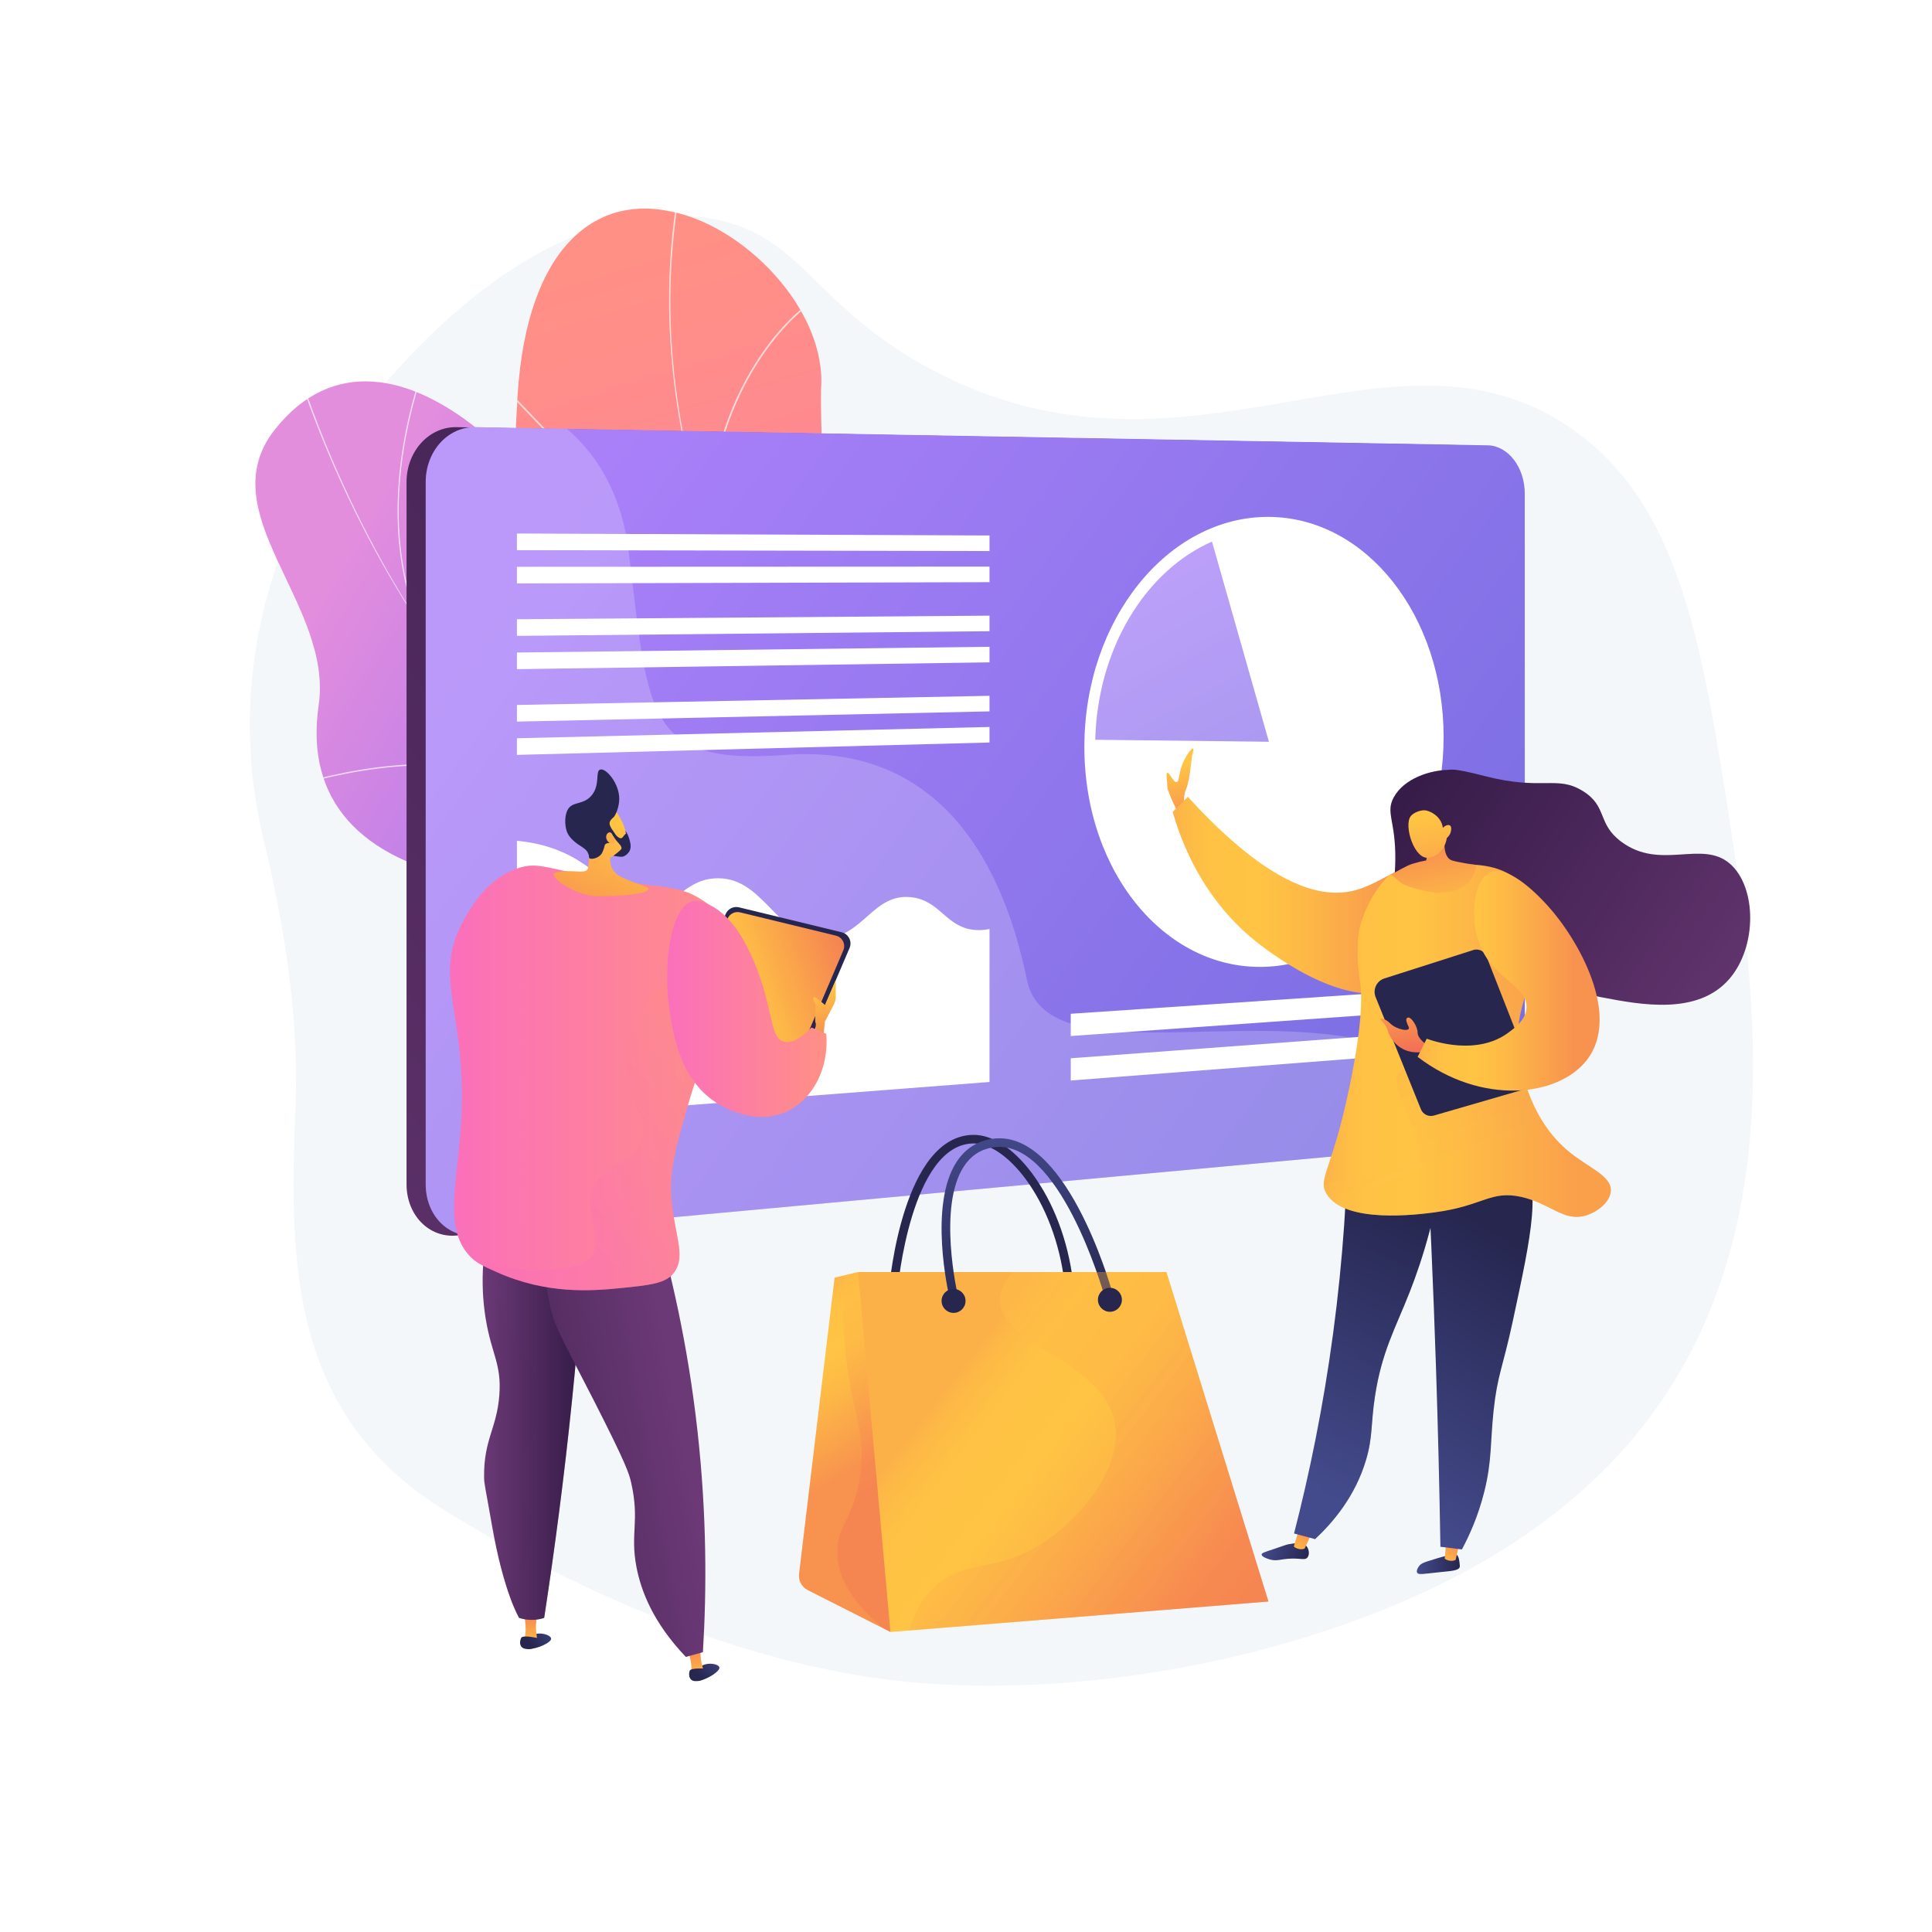 <?xml version="1.0" encoding="utf-8"?>
<!-- Generator: Adobe Illustrator 27.5.0, SVG Export Plug-In . SVG Version: 6.00 Build 0)  -->
<svg version="1.1" xmlns="http://www.w3.org/2000/svg" xmlns:xlink="http://www.w3.org/1999/xlink" x="0px" y="0px"
	 viewBox="0 0 3710 3710" style="enable-background:new 0 0 3710 3710;" xml:space="preserve">
<g id="Background">
	<g>
		<g>
			<rect style="fill:#FFFFFF;" width="3710" height="3710"/>
		</g>
	</g>
</g>
<g id="Illustration">
	<g>
		<path style="fill:#F4F7FA;" d="M3323.942,1592.639c-56.906-372.476-102.59-629.891-308.081-770.946
			c-346.613-237.925-733.711,148.318-1224.703-110.856c-241.746-127.607-250.807-275.557-455.545-295.196
			c-362.226-34.744-658.867,397.538-684.575,434.61c-156.2,225.245-208.376,499.899-145.054,761.747
			c41.126,170.074,68.919,346.093,61.29,520.855c-13.274,304.154-5.636,588.059,289.539,769.448
			c263.555,161.961,595.247,304.804,911.684,329.822c215.048,17.004,456.212-10.512,663.477-66.498
			C3488.251,2880.292,3402.184,2104.774,3323.942,1592.639z"/>
		<g>
			<defs>
				<rect id="SVGID_1_" x="452.733" y="359.226" width="1604.148" height="1713.924"/>
			</defs>
			<clipPath id="SVGID_00000014619401686780507920000001499143371892549311_">
				<use xlink:href="#SVGID_1_"  style="overflow:visible;"/>
			</clipPath>
			<g style="clip-path:url(#SVGID_00000014619401686780507920000001499143371892549311_);">
				<g>
					
						<linearGradient id="SVGID_00000045597302641159207220000002937337513660930713_" gradientUnits="userSpaceOnUse" x1="1288" y1="1209.53" x2="419.481" y2="1720.423" gradientTransform="matrix(-1 0 0 1 1856.257 0)">
						<stop  offset="0.004" style="stop-color:#E38DDD"/>
						<stop  offset="1" style="stop-color:#9571F6"/>
					</linearGradient>
					<path style="fill:url(#SVGID_00000045597302641159207220000002937337513660930713_);" d="M1910.558,2187.532
						c18.228-8.709,50.204-43.726,54.776-56.291c30.426-83.617,97.562-236.471,63.017-323.963
						c-5.9-14.942-78.639-6.732-92.773-17.585c-47.647-6.022-64.549-5.156-107.034-33.133
						c-125.426-82.596,8.093-358.838-251.602-355.274c-190.223,2.611-316.403,109.861-385.756-164.005
						c-69.353-273.866-441.883-692.108-663.315-412.495c-127.081,160.472,112.405,334.102,84.049,529.474
						c-26.945,185.654,83.852,294.839,284.853,334.961c201.001,40.122,134.599,143.493,135.116,311.346
						c0.621,201.627,291.49,141.9,423.424,102.87C1561.554,2072.007,1853.292,2063.655,1910.558,2187.532z"/>
					<g>
						<defs>
							<path id="SVGID_00000036252545254870141610000007499304471736240022_" d="M2063.894,1770.072
								c0.442,138.865,6.613,280.152,7.813,419.992c-73.042,30.717-159.71,65.071-206.602-21.737
								c-65.194-120.69-304.108-97.021-410.096-65.052c-131.18,39.567-422.675,98.741-423.146-102.738
								c-0.392-167.729,65.874-271.234-135.107-311.324c-200.981-40.09-311.748-149.301-284.84-334.964
								c28.317-195.381-211.088-368.912-84.047-529.468c221.362-279.759,594.126,138.888,663.24,412.407
								c69.115,273.519,196.348,167.692,385.628,163.84c258.409-5.259,129.631,277.17,250.322,353.325
								C1921.673,1814.053,1970.136,1781.567,2063.894,1770.072z"/>
						</defs>
						<clipPath id="SVGID_00000180357035523049289860000015551464473722370476_">
							<use xlink:href="#SVGID_00000036252545254870141610000007499304471736240022_"  style="overflow:visible;"/>
						</clipPath>
						<g style="opacity:0.7;clip-path:url(#SVGID_00000180357035523049289860000015551464473722370476_);">
							<g>
								<path style="fill:#FCFDFE;" d="M1997.103,1976.864l0.347-2.53c-655.882-89.923-1187.332-559.219-1421.629-1255.366
									l-2.422,0.813c110.942,329.634,295.944,619.181,535.004,837.344c123.142,112.377,259.615,204.894,405.628,274.982
									C1665.982,1905.047,1828.511,1953.749,1997.103,1976.864z"/>
							</g>
							<g>
								<path style="fill:#FCFDFE;" d="M1022.017,2083.698c145.901-107.33,418.916-198.58,608.595-203.409l-0.065-2.554
									c-88.425,2.253-204.004,24.936-317.106,62.233c-117.295,38.681-221.329,88.995-292.939,141.676L1022.017,2083.698z"/>
							</g>
							<g>
								<path style="fill:#FCFDFE;" d="M1868.852,1957.815l1.035-2.335c-90.336-40.023-156.951-124.136-198-250.001
									c-30.066-92.193-45.97-204.243-47.27-333.036l-2.554,0.025c1.303,129.056,17.249,241.362,47.396,333.802
									C1710.741,1832.854,1777.827,1917.485,1868.852,1957.815z"/>
							</g>
							<g>
								<path style="fill:#FCFDFE;" d="M1075.466,1524.691l1.152-2.28c-165.717-83.853-359.266-57.298-492.451-20.256l0.683,2.46
									C717.601,1467.697,910.478,1441.204,1075.466,1524.691z"/>
							</g>
							<g>
								<path style="fill:#FCFDFE;" d="M803.41,1197.949l2.362-0.968c-79.695-194.115-22.829-406.841,18.162-516.369l-2.392-0.893
									c-32.204,86.049-51.856,175.502-56.834,258.695C758.981,1034.131,772.002,1121.452,803.41,1197.949z"/>
							</g>
						</g>
					</g>
				</g>
			</g>
			<g style="clip-path:url(#SVGID_00000014619401686780507920000001499143371892549311_);">
				<g>
					<defs>
						<path id="SVGID_00000014615751400714864790000012135510345209984903_" d="M1932.002,2751.052
							c106.631-27.9,212.879-58.28,318.654-91.12c1.934,1.396,11.464-238.128-114.083-349.338
							c-247.716-214.944-122.358-446.22-93.884-578.206c48.244-187.01-10.709-401.33-203.903-338.649
							c-188.726,56.447-261.698-336.859-262.163-646.006c11.967-151.81-148.222-316.727-292.762-342.506
							c-147.951-29.906-280.25,79.324-291.255,380.504c-28.301,350.437,244.95,529.73,356.662,691.533
							c109.876,158.815-87.297,318.878,100.054,449.662c158.37,117.103,350.025,192.698,302.202,367.022
							C1701.68,2466.583,1732.873,2599.783,1932.002,2751.052z"/>
					</defs>
					<clipPath id="SVGID_00000134223029467113898940000004088152090492471226_">
						<use xlink:href="#SVGID_00000014615751400714864790000012135510345209984903_"  style="overflow:visible;"/>
					</clipPath>
					
						<linearGradient id="SVGID_00000057865247014199472480000015004673475321627287_" gradientUnits="userSpaceOnUse" x1="1999.342" y1="430.579" x2="1216.354" y2="2655.915" gradientTransform="matrix(0.808 -0.59 0.59 0.808 -579.762 1284.744)">
						<stop  offset="0" style="stop-color:#FF9085"/>
						<stop  offset="1" style="stop-color:#FB6FBB"/>
					</linearGradient>
					
						<path style="clip-path:url(#SVGID_00000134223029467113898940000004088152090492471226_);fill:url(#SVGID_00000057865247014199472480000015004673475321627287_);" d="
						M1932.002,2751.052c106.631-27.9,212.879-58.28,318.654-91.12c1.934,1.396,11.464-238.128-114.083-349.338
						c-247.716-214.944-122.358-446.22-93.884-578.206c47.575-186.801-9.29-377.123-192.166-359.85
						c-203.268,15.194-276.959-315.893-273.901-624.805c11.967-151.81-148.222-316.727-292.762-342.506
						c-147.951-29.906-280.25,79.324-291.255,380.504c-28.301,350.437,244.95,529.73,356.662,691.533
						c109.876,158.815-87.297,318.878,100.054,449.662c158.37,117.103,350.025,192.698,302.202,367.022
						C1701.68,2466.583,1732.873,2599.783,1932.002,2751.052z"/>
					<g style="opacity:0.7;clip-path:url(#SVGID_00000134223029467113898940000004088152090492471226_);">
						<g>
							<path style="fill:#FCFDFE;" d="M2079.173,2748.917l3.032-0.358c-0.197-2.095-158.373-486.029-390.237-948.777
								c-33.295-75.416-68.783-151.236-103.103-224.56c-191.277-408.664-371.948-794.665-274.071-1257.121l-2.99-0.633
								c-44.043,208.101-34.266,421.632,29.893,652.799c57.334,206.582,152.432,409.762,244.401,606.249
								c34.312,73.31,69.795,149.114,103.106,224.566C1922.965,2267.624,2078.666,2746.211,2079.173,2748.917z"/>
						</g>
						<g>
							<path style="fill:#FCFDFE;" d="M1416.845,1194.455l2.032-2.28c-135.67-120.943-302.532-295.665-392.176-389.531
								c-67.367-70.541-72.139-75.07-74.345-74.506l0.398,1.474l-0.37,1.447c3.166,1.507,32.083,31.785,72.107,73.695
								C1114.165,898.653,1281.083,1073.432,1416.845,1194.455z"/>
						</g>
						<g>
							<path style="fill:#FCFDFE;" d="M1358.861,1014.824c8.051-157.239,60.565-265.766,103.202-329.115
								c47.108-69.997,93.683-103.03,98.255-103.812c-0.001-0.003-0.274,0.042-0.622-0.134l1.411-2.709
								c-0.794-0.418-1.762-0.331-4.595,1.289c-12.7,7.269-59.12,43.969-104.301,114.828
								c-56.937,89.295-90.272,199.773-96.402,319.498L1358.861,1014.824z"/>
						</g>
						<g>
							<path style="fill:#FCFDFE;" d="M1829.966,2103.638l2.975-0.692c-70.411-302.91,106.341-612.134,185.602-731.02
								c3.921-5.881,5.529-8.304,5.938-9.235l-2.796-1.229c-0.319,0.722-2.569,4.097-5.684,8.77
								c-56.999,85.496-103.172,173.848-137.233,262.6C1813.372,1803.217,1796.953,1961.62,1829.966,2103.638z"/>
						</g>
						<g>
							<path style="fill:#FCFDFE;" d="M1764.364,1958.042l2.405-1.886c-152.939-195.374-427.984-179.655-430.21-178.778
								l-0.977,1.549l1.21,1.379l0.319-1.468l0.322,1.456c0.527-0.086,69.047-4.819,158.794,16.203
								C1575.373,1815.036,1686.138,1858.109,1764.364,1958.042z"/>
						</g>
						<g>
							<path style="fill:#FCFDFE;" d="M2052.164,2670.094l3.023-0.448c-9.185-62.182,1.375-171.052,103.838-336.578
								c5.404-8.728,5.399-8.746,5.162-9.659l-2.957,0.764l1.479-0.382l-1.469-0.352c-0.233,0.624-2.254,3.888-4.813,8.021
								C2053.479,2497.77,2042.905,2607.406,2052.164,2670.094z"/>
						</g>
						<g>
							<path style="fill:#FCFDFE;" d="M2011.642,2555.56l2.823-1.17c-44.085-106.643-207.192-170.413-300.496-198.937
								c-2.92-0.892-5.028-1.537-5.693-1.79l-1.092,2.853c0.764,0.292,2.695,0.883,5.892,1.859
								C1805.864,2386.74,1968.036,2450.075,2011.642,2555.56z"/>
						</g>
					</g>
				</g>
			</g>
		</g>
		<g>
			<g>
				
					<linearGradient id="SVGID_00000108292320845107972990000004213783103899540147_" gradientUnits="userSpaceOnUse" x1="3206.882" y1="946.22" x2="5811.234" y2="2858.594" gradientTransform="matrix(-1 0 0 1 5811.002 0)">
					<stop  offset="0" style="stop-color:#311944"/>
					<stop  offset="1" style="stop-color:#6B3976"/>
				</linearGradient>
				<path style="fill:url(#SVGID_00000108292320845107972990000004213783103899540147_);" d="M876.676,820.258l1943.595,34.874
					c39.008,0.7,70.447,42.141,70.447,92.566v1147.789c0,50.425-31.439,94.202-70.447,97.8L876.676,2372.561
					c-52.858,4.875-96.001-39.166-96.001-98.402V925.793C780.675,866.556,823.818,819.31,876.676,820.258z"/>
				<g>
					<g>
						
							<linearGradient id="SVGID_00000044145962444634958930000001064931824823403401_" gradientUnits="userSpaceOnUse" x1="2046.708" y1="1424.663" x2="2736.563" y2="1424.663">
							<stop  offset="0" style="stop-color:#311944"/>
							<stop  offset="1" style="stop-color:#6B3976"/>
						</linearGradient>
						<path style="fill:url(#SVGID_00000044145962444634958930000001064931824823403401_);" d="M2046.708,1434.303
							c0,245.204,161.106,433.94,354.389,421.892c187.514-11.688,335.466-209.073,335.466-441.183s-147.952-421.221-335.466-422.422
							C2207.814,991.353,2046.708,1189.099,2046.708,1434.303z"/>
						
							<linearGradient id="SVGID_00000054230620499808012240000004468600268486295453_" gradientUnits="userSpaceOnUse" x1="2067.341" y1="1424.633" x2="2718.016" y2="1424.633">
							<stop  offset="0" style="stop-color:#311944"/>
							<stop  offset="1" style="stop-color:#6B3976"/>
						</linearGradient>
						<path style="opacity:0.35;fill:url(#SVGID_00000054230620499808012240000004468600268486295453_);" d="M2067.614,1420.554
							c4.477-176.359,97.566-325.228,224.171-380.491c34.403-15.016,71.188-23.151,109.312-22.981
							c177.029,0.789,316.919,179.172,316.919,398.45c0,219.277-139.89,405.485-316.919,416.174
							c-182.162,11-333.757-167.051-333.757-397.979C2067.341,1429.313,2067.502,1424.94,2067.614,1420.554z"/>
						
							<linearGradient id="SVGID_00000007403152067522684940000017867239417581892486_" gradientUnits="userSpaceOnUse" x1="2067.341" y1="1424.633" x2="2718.016" y2="1424.633">
							<stop  offset="0" style="stop-color:#311944"/>
							<stop  offset="1" style="stop-color:#6B3976"/>
						</linearGradient>
						<path style="opacity:0.7;fill:url(#SVGID_00000007403152067522684940000017867239417581892486_);" d="M2067.614,1420.554
							c4.477-176.359,97.566-325.228,224.171-380.491c34.403-15.016,71.188-23.151,109.312-22.981
							c177.029,0.789,316.919,179.172,316.919,398.45c0,219.277-139.89,405.485-316.919,416.174
							c-182.162,11-333.757-167.051-333.757-397.979C2067.341,1429.313,2067.502,1424.94,2067.614,1420.554z"/>
						<g style="opacity:0.74;">
							
								<linearGradient id="SVGID_00000036233205271070029420000016475068703229165239_" gradientUnits="userSpaceOnUse" x1="3736.503" y1="1037.44" x2="3098.823" y2="2206.518" gradientTransform="matrix(-1 0 0 1 5811.002 0)">
								<stop  offset="0" style="stop-color:#311944"/>
								<stop  offset="1" style="stop-color:#6B3976"/>
							</linearGradient>
							<path style="fill:url(#SVGID_00000036233205271070029420000016475068703229165239_);" d="M2067.614,1420.554
								c4.477-176.359,97.566-325.228,224.171-380.491l109.312,384.331L2067.614,1420.554z"/>
						</g>
					</g>
					<g>
						<g>
							
								<linearGradient id="SVGID_00000065777743403374223470000013867306713304717710_" gradientUnits="userSpaceOnUse" x1="2020.549" y1="1943.162" x2="2759.91" y2="1943.162">
								<stop  offset="0" style="stop-color:#311944"/>
								<stop  offset="1" style="stop-color:#6B3976"/>
							</linearGradient>
							<polygon style="fill:url(#SVGID_00000065777743403374223470000013867306713304717710_);" points="2020.549,1989.469 
								2759.91,1937.126 2759.91,1896.854 2020.549,1946.757 							"/>
							
								<linearGradient id="SVGID_00000065783228390797593050000007699150841998405047_" gradientUnits="userSpaceOnUse" x1="2020.549" y1="2026.146" x2="2759.91" y2="2026.146">
								<stop  offset="0" style="stop-color:#311944"/>
								<stop  offset="1" style="stop-color:#6B3976"/>
							</linearGradient>
							<polygon style="fill:url(#SVGID_00000065783228390797593050000007699150841998405047_);" points="2020.549,2074.893 
								2759.91,2017.671 2759.91,1977.399 2020.549,2032.181 							"/>
						</g>
					</g>
				</g>
				
					<linearGradient id="SVGID_00000173144233682256327980000012533095091796964225_" gradientUnits="userSpaceOnUse" x1="957.039" y1="1881.13" x2="1864.539" y2="1881.13">
					<stop  offset="0" style="stop-color:#311944"/>
					<stop  offset="1" style="stop-color:#6B3976"/>
				</linearGradient>
				<path style="fill:url(#SVGID_00000173144233682256327980000012533095091796964225_);" d="M1210.874,1734.843
					c58.208,2.368,66.837-43.045,123.936-47.933c96.432-8.253,119.971,118.142,212.281,115.098
					c75.003-2.474,93.825-87.726,167.689-79.031c54.709,6.442,65.457,56.004,118.602,62.514c10.591,1.297,21.007,0.623,31.158-1.53
					v293.768l-907.5,69.941V1614.59c49.821,4.463,86.105,19.257,112.047,34.297
					C1131.34,1684.975,1151.952,1732.445,1210.874,1734.843z"/>
				<g>
					
						<linearGradient id="SVGID_00000101062612963765548210000011666866695163420051_" gradientUnits="userSpaceOnUse" x1="957.039" y1="1041.335" x2="1864.539" y2="1041.335">
						<stop  offset="0" style="stop-color:#311944"/>
						<stop  offset="1" style="stop-color:#6B3976"/>
					</linearGradient>
					<polygon style="fill:url(#SVGID_00000101062612963765548210000011666866695163420051_);" points="957.039,1056.465 
						1864.539,1058.168 1864.539,1028.275 957.039,1024.502 					"/>
					
						<linearGradient id="SVGID_00000024699949495127485230000004793820974245169072_" gradientUnits="userSpaceOnUse" x1="957.039" y1="1104.226" x2="1864.539" y2="1104.226">
						<stop  offset="0" style="stop-color:#311944"/>
						<stop  offset="1" style="stop-color:#6B3976"/>
					</linearGradient>
					<polygon style="fill:url(#SVGID_00000024699949495127485230000004793820974245169072_);" points="957.039,1120.392 
						1864.539,1117.953 1864.539,1088.061 957.039,1088.429 					"/>
					
						<linearGradient id="SVGID_00000183949091060879408720000017299703815137430690_" gradientUnits="userSpaceOnUse" x1="957.039" y1="1201.65" x2="1864.539" y2="1201.65">
						<stop  offset="0" style="stop-color:#311944"/>
						<stop  offset="1" style="stop-color:#6B3976"/>
					</linearGradient>
					<polygon style="fill:url(#SVGID_00000183949091060879408720000017299703815137430690_);" points="957.039,1221.077 
						1864.539,1212.115 1864.539,1182.223 957.039,1189.114 					"/>
					
						<linearGradient id="SVGID_00000061433138453694278000000011815307729735717789_" gradientUnits="userSpaceOnUse" x1="957.039" y1="1263.505" x2="1864.539" y2="1263.505">
						<stop  offset="0" style="stop-color:#311944"/>
						<stop  offset="1" style="stop-color:#6B3976"/>
					</linearGradient>
					<polygon style="fill:url(#SVGID_00000061433138453694278000000011815307729735717789_);" points="957.039,1285.003 
						1864.539,1271.9 1864.539,1242.007 957.039,1253.04 					"/>
					
						<linearGradient id="SVGID_00000000198569960808787910000006133097957558361018_" gradientUnits="userSpaceOnUse" x1="957.039" y1="1360.929" x2="1864.539" y2="1360.929">
						<stop  offset="0" style="stop-color:#311944"/>
						<stop  offset="1" style="stop-color:#6B3976"/>
					</linearGradient>
					<polygon style="fill:url(#SVGID_00000000198569960808787910000006133097957558361018_);" points="957.039,1385.688 
						1864.539,1366.062 1864.539,1336.17 957.039,1353.725 					"/>
					
						<linearGradient id="SVGID_00000002342571612741773480000006735859753846677390_" gradientUnits="userSpaceOnUse" x1="957.039" y1="1422.785" x2="1864.539" y2="1422.785">
						<stop  offset="0" style="stop-color:#311944"/>
						<stop  offset="1" style="stop-color:#6B3976"/>
					</linearGradient>
					<polygon style="fill:url(#SVGID_00000002342571612741773480000006735859753846677390_);" points="957.039,1449.615 
						1864.539,1425.848 1864.539,1395.955 957.039,1417.651 					"/>
				</g>
			</g>
			<g>
				
					<linearGradient id="SVGID_00000137832247517799444810000017581523157591697337_" gradientUnits="userSpaceOnUse" x1="1037.685" y1="998.094" x2="3548.553" y2="2841.822">
					<stop  offset="0" style="stop-color:#AA80F9"/>
					<stop  offset="0.996" style="stop-color:#6165D7"/>
				</linearGradient>
				<path style="fill:url(#SVGID_00000137832247517799444810000017581523157591697337_);" d="M2928.008,947.697v1147.798
					c0,45.079-25.956,84.81-59.137,95.328c-3.93,1.274-8.429,2.089-12.572,2.479L913.085,2372.555
					c-52.87,4.888-95.611-39.164-95.611-98.409V925.778c0-59.209,42.529-106.484,95.399-105.528l175.767,3.152l1768.236,31.729
					C2895.864,855.839,2928.008,897.27,2928.008,947.697z"/>
				<g>
					<g>
						<path style="fill:#FFFFFF;" d="M2082.302,1434.303c0,245.204,161.106,433.94,354.389,421.892
							c187.514-11.688,335.466-209.073,335.466-441.183s-147.952-421.221-335.466-422.422
							C2243.408,991.353,2082.302,1189.099,2082.302,1434.303z"/>
						<path style="opacity:0.35;fill:#FFFFFF;" d="M2103.208,1420.554c4.477-176.359,97.566-325.228,224.172-380.491
							c34.403-15.016,71.188-23.151,109.312-22.981c177.029,0.789,316.919,179.172,316.919,398.45
							c0,219.277-139.89,405.485-316.919,416.174c-182.162,11-333.757-167.051-333.757-397.979
							C2102.935,1429.313,2103.096,1424.94,2103.208,1420.554z"/>
						<path style="opacity:0.7;fill:#FFFFFF;" d="M2103.208,1420.554c4.477-176.359,97.566-325.228,224.172-380.491
							c34.403-15.016,71.188-23.151,109.312-22.981c177.029,0.789,316.919,179.172,316.919,398.45
							c0,219.277-139.89,405.485-316.919,416.174c-182.162,11-333.757-167.051-333.757-397.979
							C2102.935,1429.313,2103.096,1424.94,2103.208,1420.554z"/>
						<g style="opacity:0.74;">
							
								<linearGradient id="SVGID_00000155109098647906690010000012671753874855120518_" gradientUnits="userSpaceOnUse" x1="3700.908" y1="1037.44" x2="3063.228" y2="2206.518" gradientTransform="matrix(-1 0 0 1 5811.002 0)">
								<stop  offset="0" style="stop-color:#AA80F9"/>
								<stop  offset="0.996" style="stop-color:#6165D7"/>
							</linearGradient>
							<path style="fill:url(#SVGID_00000155109098647906690010000012671753874855120518_);" d="M2103.208,1420.554
								c4.477-176.359,97.566-325.228,224.172-380.491l109.312,384.331L2103.208,1420.554z"/>
						</g>
					</g>
					<g>
						<g>
							<polygon style="fill:#FFFFFF;" points="2056.144,1989.469 2795.505,1937.126 2795.505,1896.854 2056.144,1946.757 							"/>
							<polygon style="fill:#FFFFFF;" points="2056.144,2074.893 2795.505,2017.671 2795.505,1977.399 2056.144,2032.181 							"/>
						</g>
					</g>
				</g>
				<path style="fill:#FFFFFF;" d="M1246.468,1734.843c58.208,2.368,66.837-43.045,123.936-47.933
					c96.432-8.253,119.971,118.142,212.281,115.098c75.003-2.474,93.825-87.726,167.689-79.031
					c54.709,6.442,65.457,56.004,118.602,62.514c10.591,1.297,21.007,0.623,31.158-1.53v293.768l-907.5,69.941V1614.59
					c49.821,4.463,86.105,19.257,112.047,34.297C1166.934,1684.975,1187.546,1732.445,1246.468,1734.843z"/>
				<g>
					<polygon style="fill:#FFFFFF;" points="992.634,1056.465 1900.133,1058.168 1900.133,1028.275 992.634,1024.502 					"/>
					<polygon style="fill:#FFFFFF;" points="992.634,1120.392 1900.133,1117.953 1900.133,1088.061 992.634,1088.429 					"/>
					<polygon style="fill:#FFFFFF;" points="992.634,1221.077 1900.133,1212.115 1900.133,1182.223 992.634,1189.114 					"/>
					<polygon style="fill:#FFFFFF;" points="992.634,1285.003 1900.133,1271.9 1900.133,1242.007 992.634,1253.04 					"/>
					<polygon style="fill:#FFFFFF;" points="992.634,1385.688 1900.133,1366.062 1900.133,1336.17 992.634,1353.725 					"/>
					<polygon style="fill:#FFFFFF;" points="992.634,1449.615 1900.133,1425.848 1900.133,1395.955 992.634,1417.651 					"/>
				</g>
			</g>
			<path style="opacity:0.2;fill:#FFFFFF;" d="M2868.021,2190.823c-3.93,1.274-8.004,2.089-12.147,2.479L912.872,2372.555
				c-52.87,4.888-95.399-39.164-95.399-98.409V925.778c0-59.209,42.529-106.484,95.399-105.528l175.767,3.152
				c50.425,43.627,94.576,107.757,113.236,201.952c2.02,10.164,3.644,20.645,5.026,31.516c0.069,0.425,0.068,0.885,0.139,1.311
				c1.274,10.305,2.495,20.362,3.699,30.171c1.311,10.765,2.577,21.247,3.781,31.445c2.869,23.974,5.554,46.497,8.21,67.566
				c1.416,10.836,2.795,21.318,4.212,31.411c1.523,10.871,3.08,21.318,4.709,31.374c1.771,10.907,3.648,21.354,5.666,31.305
				c5.064,25.461,11.012,47.806,18.554,67.175c4.427,11.332,9.385,21.672,15.086,31.056c7.117,11.758,15.333,21.99,24.964,30.702
				c14.448,13.208,32.049,23.054,53.826,29.887c38.138,11.934,89.094,14.59,158.255,9.349
				c272.493-20.645,410.775,172.207,463.893,431.491c9.136,44.654,39.591,70.151,84.245,84.457
				c30.702,9.809,68.133,14.341,109.918,16.112c124.011,5.277,286.692-13.563,427.347,10.694
				c39.627,6.799,77.517,17.033,112.29,32.225C2776.411,2055.444,2834.309,2106.649,2868.021,2190.823z"/>
		</g>
		<g>
			
				<linearGradient id="SVGID_00000134226240878698064510000009366889465011157678_" gradientUnits="userSpaceOnUse" x1="6968.843" y1="3931.536" x2="7017.44" y2="3974.763" gradientTransform="matrix(-0.99 -0.14 -0.14 0.99 8522.924 206.938)">
				<stop  offset="0" style="stop-color:#444B8C"/>
				<stop  offset="0.996" style="stop-color:#26264F"/>
			</linearGradient>
			<path style="fill:url(#SVGID_00000134226240878698064510000009366889465011157678_);" d="M1058.296,3146.295
				c-1.383-7.618-25.986-14.515-38.168-4.31c-6.05,5.067-10.215,15.337-6.715,19.976c1.274,1.687-3.942,4.655,1.055,4.713
				C1031.041,3166.868,1059.672,3153.865,1058.296,3146.295z"/>
			
				<linearGradient id="SVGID_00000078042654521460053540000008848948282385359758_" gradientUnits="userSpaceOnUse" x1="6800.831" y1="3354.288" x2="6800.831" y2="3269.628" gradientTransform="matrix(-0.999 0.05 0.05 0.999 7646.477 -528.791)">
				<stop  offset="0" style="stop-color:#FFC444"/>
				<stop  offset="0.996" style="stop-color:#F36F56"/>
			</linearGradient>
			<path style="fill:url(#SVGID_00000078042654521460053540000008848948282385359758_);" d="M1031.393,3146.335l-25.523,1.273
				c8.842-16.075-1.789-59.8-1.789-59.8l27.56,0.809c0,0-0.679,12.694-2.358,31.55
				C1028.707,3126.622,1029.767,3136.346,1031.393,3146.335z"/>
			
				<linearGradient id="SVGID_00000065779887919471318280000016275366398912626051_" gradientUnits="userSpaceOnUse" x1="6973.729" y1="3926.045" x2="7022.325" y2="3969.272" gradientTransform="matrix(-0.99 -0.14 -0.14 0.99 8522.924 206.938)">
				<stop  offset="0" style="stop-color:#444B8C"/>
				<stop  offset="0.996" style="stop-color:#26264F"/>
			</linearGradient>
			<path style="fill:url(#SVGID_00000065779887919471318280000016275366398912626051_);" d="M1034.752,3145.951
				c0,0-30.463-7.019-33.758-0.977c-3.296,6.043-5.854,22.222,13.473,21.7C1033.796,3166.153,1036.469,3151.075,1034.752,3145.951z"
				/>
			
				<linearGradient id="SVGID_00000067931779318979216850000003735082188302171818_" gradientUnits="userSpaceOnUse" x1="7028.26" y1="3177.869" x2="7076.859" y2="3221.098" gradientTransform="matrix(-1 0 0 1 8420.081 0)">
				<stop  offset="0" style="stop-color:#444B8C"/>
				<stop  offset="0.996" style="stop-color:#26264F"/>
			</linearGradient>
			<path style="fill:url(#SVGID_00000067931779318979216850000003735082188302171818_);" d="M1381.369,3201.553
				c-2.436-7.349-27.762-10.734-38.396,1.075c-5.279,5.862-7.967,16.615-3.852,20.718c1.497,1.494-3.25,5.163,1.705,4.521
				C1357.262,3225.739,1383.79,3208.856,1381.369,3201.553z"/>
			
				<linearGradient id="SVGID_00000005972291029575923310000014264667246723426959_" gradientUnits="userSpaceOnUse" x1="6794.06" y1="2544.885" x2="6794.06" y2="2460.223" gradientTransform="matrix(-0.981 0.193 0.193 0.981 7519.859 -582.011)">
				<stop  offset="0" style="stop-color:#FFC444"/>
				<stop  offset="0.996" style="stop-color:#F36F56"/>
			</linearGradient>
			<path style="fill:url(#SVGID_00000005972291029575923310000014264667246723426959_);" d="M1351.441,3208.633l-25.075,4.92
				c6.445-17.178-10.35-58.924-10.35-58.924l27.391-3.154c0,0,1.15,12.661,2.192,31.562
				C1345.955,3189.508,1348.399,3198.98,1351.441,3208.633z"/>
			
				<linearGradient id="SVGID_00000096047197676033799330000003411154709257662648_" gradientUnits="userSpaceOnUse" x1="7033.146" y1="3172.378" x2="7081.745" y2="3215.606" gradientTransform="matrix(-1 0 0 1 8420.081 0)">
				<stop  offset="0" style="stop-color:#444B8C"/>
				<stop  offset="0.996" style="stop-color:#26264F"/>
			</linearGradient>
			<path style="fill:url(#SVGID_00000096047197676033799330000003411154709257662648_);" d="M1358.01,3204.508
				c0,0-31.146-2.686-33.562,3.76c-2.417,6.443-2.686,22.821,16.379,19.599C1359.889,3224.646,1360.427,3209.34,1358.01,3204.508z"
				/>
			
				<linearGradient id="SVGID_00000050626778952500637870000003536715861265922476_" gradientUnits="userSpaceOnUse" x1="4683.368" y1="2710.077" x2="4884.181" y2="2710.077" gradientTransform="matrix(-1 0 0 1 5811.002 0)">
				<stop  offset="0" style="stop-color:#311944"/>
				<stop  offset="1" style="stop-color:#6B3976"/>
			</linearGradient>
			<path style="fill:url(#SVGID_00000050626778952500637870000003536715861265922476_);" d="M1127.633,2326.01
				c-6.831,116.774-16.393,238.205-29.275,363.873c-14.923,145.586-33.053,284.691-53.381,416.899c-25.059,8.593-48.217,0-48.217,0
				s-29.3-47.99-51.66-175.536c-14.346-81.839-15.337-80.807-15.498-95.082c-0.811-72.025,24.457-92.876,29.274-157.251
				c4.457-59.561-14.502-77.399-25.83-144.451c-8.711-51.561-11.976-126.701,15.498-224.906
				C1008.24,2315.039,1067.936,2320.525,1127.633,2326.01z"/>
			
				<linearGradient id="SVGID_00000091722652878667599730000017447152107724661391_" gradientUnits="userSpaceOnUse" x1="4683.368" y1="2710.077" x2="4867.825" y2="2710.077" gradientTransform="matrix(-1 0 0 1 5811.002 0)">
				<stop  offset="0" style="stop-color:#311944"/>
				<stop  offset="1" style="stop-color:#6B3976"/>
			</linearGradient>
			<path style="opacity:0.3;fill:url(#SVGID_00000091722652878667599730000017447152107724661391_);" d="M1127.633,2326.01
				c-6.83,116.774-16.393,238.205-29.275,363.872c-14.923,145.586-33.053,284.691-53.382,416.899c-25.059,8.593-48.216,0-48.216,0
				c0.318-12.238,1.172-30.677,3.728-52.952c6.779-59.083,17.582-75.893,18.691-112.149c1.418-46.368-15.37-47.795-18.691-93.457
				c-5.148-70.775,33.714-87.56,37.382-149.531c3.877-65.48-37.123-87.027-68.535-168.223c-18.542-47.93-35-119.893-20.792-220.917
				C1008.24,2315.039,1067.936,2320.525,1127.633,2326.01z"/>
			
				<linearGradient id="SVGID_00000072966518314273797000000013508858353416530312_" gradientUnits="userSpaceOnUse" x1="5054.847" y1="2847.517" x2="4502.415" y2="2747.83" gradientTransform="matrix(-1 0 0 1 5811.002 0)">
				<stop  offset="0" style="stop-color:#311944"/>
				<stop  offset="0.741" style="stop-color:#5C3169"/>
				<stop  offset="1" style="stop-color:#6B3976"/>
			</linearGradient>
			<path style="fill:url(#SVGID_00000072966518314273797000000013508858353416530312_);" d="M1253.339,2322.353
				c34.311,115.581,67.564,259.146,86.1,426.041c17.99,161.974,17.663,305.819,10.332,424.213
				c-10.907,3.047-21.812,6.095-32.718,9.142c-63.417-66.352-86.059-127.337-94.711-171.879
				c-12.798-65.889,6.486-88.23-10.332-162.737c-3.869-17.139-9.312-35.549-72.324-159.079
				c-60.14-117.901-72.471-135.025-82.656-177.365c-14.539-60.437-10.704-114.035-5.167-149.938
				C1119.022,2347.953,1186.18,2335.153,1253.339,2322.353z"/>
			<g>
				<path style="fill:#26264F;" d="M1523.765,2072.541l107.615-252.085c5.377-12.595-1.843-27.002-15.15-30.235l-197.127-47.874
					c-10.654-2.587-21.598,3.005-25.744,13.154l-98.983,242.285c-4.929,12.065,1.568,25.758,14.031,29.571l188.493,57.673
					C1507.731,2088.346,1519.317,2082.958,1523.765,2072.541z"/>
				
					<linearGradient id="SVGID_00000142870786149488107820000009136018015150877094_" gradientUnits="userSpaceOnUse" x1="4372.586" y1="1919.167" x2="4120.077" y2="1829.566" gradientTransform="matrix(-1 0 0 1 5811.002 0)">
					<stop  offset="0" style="stop-color:#FFC444"/>
					<stop  offset="0.637" style="stop-color:#F78E50"/>
					<stop  offset="0.996" style="stop-color:#F36F56"/>
				</linearGradient>
				<path style="fill:url(#SVGID_00000142870786149488107820000009136018015150877094_);" d="M1518.893,2060.417l100.521-235.466
					c5.021-11.764-1.722-25.223-14.152-28.241l-184.131-44.717c-9.951-2.417-20.173,2.806-24.046,12.286l-92.457,226.312
					c-4.604,11.269,1.464,24.059,13.106,27.622l176.066,53.871C1503.917,2075.179,1514.739,2070.147,1518.893,2060.417z"/>
			</g>
			
				<linearGradient id="SVGID_00000023243946027053852190000018090469519365462453_" gradientUnits="userSpaceOnUse" x1="4233.074" y1="1900.44" x2="4203.37" y2="2036.048" gradientTransform="matrix(-1 0 0 1 5811.002 0)">
				<stop  offset="0" style="stop-color:#FFC444"/>
				<stop  offset="0.996" style="stop-color:#F36F56"/>
			</linearGradient>
			<path style="fill:url(#SVGID_00000023243946027053852190000018090469519365462453_);" d="M1580.95,1991.198l3.229-29.704
				l17.115-32.627c2.331-4.443,3.548-9.385,3.548-14.403v-32.398l-20.664,47.786c0,0-13.561-12.27-18.727-14.853
				c-5.166-2.583-4.52,7.75-0.646,11.624c3.875,3.874-1.937,35.516,1.937,38.745l-1.291,19.373L1580.95,1991.198z"/>
			
				<linearGradient id="SVGID_00000147931089396342714910000002119706693576472711_" gradientUnits="userSpaceOnUse" x1="4386.643" y1="2069.893" x2="4946.924" y2="2069.893" gradientTransform="matrix(-1 0 0 1 5811.002 0)">
				<stop  offset="0" style="stop-color:#FF9085"/>
				<stop  offset="1" style="stop-color:#FB6FBB"/>
			</linearGradient>
			<path style="fill:url(#SVGID_00000147931089396342714910000002119706693576472711_);" d="M1416.929,1801.992
				c-16.07-39.296-50.563-61.896-68.45-73.615c-42.321-27.729-69.416-22.667-166.604-37.454
				c-129.524-19.707-145.028-38.381-188.56-23.247c-57.182,19.879-87.051,71.786-100.737,95.572
				c-69.003,119.917,11.672,180.867-9.041,419.739c-8.458,97.556-30.148,182.333,21.956,232.47
				c10.971,10.557,23.242,16.078,47.786,27.122c97.336,43.796,184.606,36.247,237.637,30.996
				c58.354-5.778,87.847-9.087,103.32-29.705c24.716-32.933-0.727-74.791-5.166-147.231c-3.187-52.009,8.638-93.221,32.288-175.645
				C1376.338,1929.376,1447.718,1877.279,1416.929,1801.992z"/>
			<g>
				<g>
					
						<linearGradient id="SVGID_00000136372188266732726630000003293765000858275968_" gradientUnits="userSpaceOnUse" x1="7752.76" y1="531.421" x2="7967.061" y2="801.039" gradientTransform="matrix(-0.966 0.258 0.258 0.966 8555.342 -923.841)">
						<stop  offset="0" style="stop-color:#FFC444"/>
						<stop  offset="0.996" style="stop-color:#F36F56"/>
					</linearGradient>
					<path style="fill:url(#SVGID_00000136372188266732726630000003293765000858275968_);" d="M1200.127,1620.237
						c5.897-21.008-4.412-40.463-6.685-44.655c-9.513-17.551-11.95-19.948-16.489-22.988l-6.31-3.892c0,0-0.366-0.147-0.75-0.284
						c-4.049-1.441-17.85-1.861-20.645-1.263c-8.931,1.906-18.44,38.292-15.727,89.732c-0.371,1.96-0.727,3.938-1.073,5.931
						c-1.406,8.124-2.524,16.086-3.388,23.871c-0.826,7.447-11.386,7.276-18.863,6.799c-30.35-1.937-45.202,0.646-46.494,5.166
						c-2.42,8.471,33.58,36.163,78.031,42.393c59.657,0.443,108.186-5.909,102.97-15.303c-2.316-4.171-48.539-16.249-61.539-28.219
						c-11.903-10.963-10.933-22.278-11.912-30.381C1174.862,1645.27,1195.786,1635.714,1200.127,1620.237z"/>
					<path style="fill:#26264F;" d="M1189.154,1534.089c-0.053,15.937-7.562,32.956-11.388,35.691
						c-0.493,0.353-3.274,2.55-5.772,6.305c-0.34,0.511-0.641,1.109-0.908,1.884c-3.491,10.042,12.476,21.861,9.395,26.358
						c-2.236,3.262-13.088-1.1-14.379,1.717c-1.215,2.65,7.804,8.14,6.422,11.315c-1.042,2.397-6.592,0.204-10.092,3.876
						c-1.745,1.829-1.233,3.278-3.082,8.87c-1.045,3.162-2.507,6.621-3.641,8.546c-5.508,9.357-21.106,12.775-24.108,9.031
						c-0.835-1.044-0.118-1.921-0.972-5.423c0,0-0.791-3.245-3.049-6.998c-3.226-5.362-11.015-9.196-18.875-14.855
						c-14.554-10.481-18.51-19.415-19.697-22.433c-0.422-1.075-0.685-1.887-0.874-2.471c-3.785-11.747-3.802-29,1.479-39.612
						c8.846-17.774,28.803-9.335,45.137-26.947c18.847-20.32,7.622-48.094,17.85-51.161
						C1163.871,1474.399,1189.252,1504.622,1189.154,1534.089z"/>
					
						<linearGradient id="SVGID_00000005952359504330504080000016245034361783657146_" gradientUnits="userSpaceOnUse" x1="7726.123" y1="471.434" x2="7965.395" y2="772.468" gradientTransform="matrix(-0.966 0.258 0.258 0.966 8555.342 -923.841)">
						<stop  offset="0" style="stop-color:#FFC444"/>
						<stop  offset="0.996" style="stop-color:#F36F56"/>
					</linearGradient>
					<path style="fill:url(#SVGID_00000005952359504330504080000016245034361783657146_);" d="M1174.752,1600.581
						c-3.906-5.366-10.769-0.324-10.809,6.62c-0.041,6.943,6.688,14.163,13.215,12.792
						C1183.686,1618.622,1180.009,1607.806,1174.752,1600.581z"/>
				</g>
				<path style="fill:#26264F;" d="M1171.585,1588.964l9.061,11.788c0,0,9.769,14.442,15.472,6.53
					c4.659-6.465,5.866-6.321,6.152-6.05c0.054,0.051,0.069,0.129,0.082,0.125c0.082-0.022-0.683-3.218-1.37-6.027
					c2.412,3.463,5.736,9.08,7.75,16.638c1.955,7.341,4.052,15.201-0.091,22.751c-0.239,0.436-4.802,8.473-13.321,10.417
					c0,0-3.35,0.764-17.506-1.723c0,0,15.472-11.228,15.71-13.895c0.641-7.253-9.418-11.172-16.886-26.041
					C1173.757,1597.743,1172.338,1592.543,1171.585,1588.964z"/>
			</g>
			
				<linearGradient id="SVGID_00000110472771224955256290000001574924884180274326_" gradientUnits="userSpaceOnUse" x1="4374.661" y1="2021.589" x2="4718.201" y2="2349.631" gradientTransform="matrix(-1 0 0 1 5811.002 0)">
				<stop  offset="0" style="stop-color:#FF9085"/>
				<stop  offset="1" style="stop-color:#FB6FBB"/>
			</linearGradient>
			<path style="opacity:0.3;fill:url(#SVGID_00000110472771224955256290000001574924884180274326_);" d="M1140.547,2405.125
				c17.168-34.183-24.9-79.622,2.583-131.733c23.341-44.259,65.743-34.344,85.239-74.907c23.548-48.994-27.664-85.611-25.83-160.146
				c2.192-89.105,78.862-178.301,123.984-170.478c29.194,5.06,32.944,48.614,53.485,96.294
				c-18.175,39.855-39.411,89.787-58.651,156.84c-23.65,82.424-35.475,123.636-32.288,175.645
				c4.439,72.441,29.882,114.298,5.166,147.231c-15.473,20.618-44.967,23.927-103.32,29.705
				c-53.031,5.25-140.301,12.8-237.637-30.996c-12.32-5.544-21.544-9.696-29.068-13.792
				C1076.281,2451.623,1126.931,2432.238,1140.547,2405.125z"/>
			
				<linearGradient id="SVGID_00000127031317247810628130000007218913873262565018_" gradientUnits="userSpaceOnUse" x1="4223.681" y1="1937.196" x2="4529.935" y2="1937.196" gradientTransform="matrix(-1 0 0 1 5811.002 0)">
				<stop  offset="0" style="stop-color:#FF9085"/>
				<stop  offset="1" style="stop-color:#FB6FBB"/>
			</linearGradient>
			<path style="fill:url(#SVGID_00000127031317247810628130000007218913873262565018_);" d="M1586.762,1985.386
				c-9.471-4.09-18.942-8.18-28.413-12.269c-16.007,16.371-36.423,32.29-53.597,27.121c-25.6-7.704-19.199-54.799-50.368-137.545
				c-35.317-93.755-75.387-117.853-95.572-126.567c-11.274-4.867-19.057-8.099-28.413-5.812
				c-43.049,10.523-57.281,122.703-45.203,206.641c6.806,47.292,20.15,140.023,96.217,184.04
				c10.806,6.253,70.286,40.671,129.15,13.562C1560.851,2111.394,1591.925,2051.973,1586.762,1985.386z"/>
		</g>
		<g>
			
				<linearGradient id="SVGID_00000124157310081127289960000018426373845129899953_" gradientUnits="userSpaceOnUse" x1="3545.835" y1="1469.495" x2="3503.223" y2="1638.82" gradientTransform="matrix(-1 0 0 1 5811.002 0)">
				<stop  offset="0" style="stop-color:#FFC444"/>
				<stop  offset="0.996" style="stop-color:#F36F56"/>
			</linearGradient>
			<path style="fill:url(#SVGID_00000124157310081127289960000018426373845129899953_);" d="M2277.6,1555.936
				c0,0-9.01-18.02,0-40.545c9.01-22.525,9.01-58.565,13.515-72.08c1.087-3.261,0.863-5.21-0.166-5.975
				c-2.12-1.576-11.849,11.369-17.854,23.996c-10.648,22.388-7.701,39.433-13.515,40.545c-6.501,1.244-13.788-19.373-18.02-18.02
				c-3.279,1.048,0,14.336,0,27.03c0,9.01,22.525,54.06,22.525,54.06L2277.6,1555.936z"/>
			
				<linearGradient id="SVGID_00000034070791632827819430000005622515585769474953_" gradientUnits="userSpaceOnUse" x1="2251.929" y1="1719.035" x2="2769.283" y2="1719.035">
				<stop  offset="0" style="stop-color:#FCB148"/>
				<stop  offset="0.052" style="stop-color:#FDBA46"/>
				<stop  offset="0.142" style="stop-color:#FFC244"/>
				<stop  offset="0.318" style="stop-color:#FFC444"/>
				<stop  offset="0.485" style="stop-color:#FDB946"/>
				<stop  offset="0.775" style="stop-color:#F99C4D"/>
				<stop  offset="0.866" style="stop-color:#F8924F"/>
				<stop  offset="1" style="stop-color:#F8924F"/>
			</linearGradient>
			<path style="fill:url(#SVGID_00000034070791632827819430000005622515585769474953_);" d="M2768.701,1750.752
				c1.082-22.063,3.446-70.283-23.226-87.097c-35.226-22.207-87.08,31.817-145.161,46.452
				c-61.067,15.386-159.609-5.065-319.354-179.999c-9.677,9.677-19.355,19.354-29.032,29.032
				c16.493,58.037,58.84,172.214,168.386,255.483c25.575,19.441,180.954,137.548,278.709,75.484
				C2746.948,1859.679,2766.524,1795.155,2768.701,1750.752z"/>
			
				<linearGradient id="SVGID_00000076581917959640635210000004206285702220570756_" gradientUnits="userSpaceOnUse" x1="-795.517" y1="3057.494" x2="-713.254" y2="3057.494" gradientTransform="matrix(1 0.029 -0.029 1 3605.019 -30.991)">
				<stop  offset="0" style="stop-color:#444B8C"/>
				<stop  offset="0.996" style="stop-color:#26264F"/>
			</linearGradient>
			<path style="fill:url(#SVGID_00000076581917959640635210000004206285702220570756_);" d="M2797.186,2985.387
				c4.499,3.657,5.325,12.789,5.865,18.758c0.243,2.666,0.363,4,0.065,4.942c-2.174,6.869-15.497,7.591-36.39,9.725
				c-33.016,3.371-42.841,5.969-45.425,1.056c-2.422-4.604,3.439-12.143,4.099-12.975c3.548-4.468,7.902-6.094,16.321-8.864
				c15.577-5.126,26.102-7.933,29.288-8.783C2790.907,2983.936,2794.231,2982.986,2797.186,2985.387z"/>
			
				<linearGradient id="SVGID_00000082365383001839334830000014727581004444928697_" gradientUnits="userSpaceOnUse" x1="-375.559" y1="3236.094" x2="-339.469" y2="3161.395" gradientTransform="matrix(0.993 0.123 -0.123 0.993 3537.795 -162.401)">
				<stop  offset="0" style="stop-color:#FFC444"/>
				<stop  offset="0.996" style="stop-color:#F36F56"/>
			</linearGradient>
			<path style="fill:url(#SVGID_00000082365383001839334830000014727581004444928697_);" d="M2777.553,2955.224l-3.307,37.623
				c0.938,1.817,12.121,7.267,21.003,2.594l8.491-36.982L2777.553,2955.224z"/>
			
				<linearGradient id="SVGID_00000134938036756603286550000009848897601489175463_" gradientUnits="userSpaceOnUse" x1="-279.518" y1="3475.201" x2="-192.118" y2="3475.201" gradientTransform="matrix(0.964 0.265 -0.265 0.964 3618.151 -308.919)">
				<stop  offset="0" style="stop-color:#444B8C"/>
				<stop  offset="0.996" style="stop-color:#26264F"/>
			</linearGradient>
			<path style="fill:url(#SVGID_00000134938036756603286550000009848897601489175463_);" d="M2508.583,2968.751
				c5.392,5.954,6.62,16.918,1.932,22.319c-4.608,5.311-11.539,1.328-31.191,1.915c-21.052,0.629-26.549,5.601-40.855,1.654
				c-5.779-1.598-15.987-5.473-15.793-9.6c0.136-2.902,5.333-4.401,22.69-10.216c24.637-8.253,24.529-8.704,29.761-9.571
				C2488.266,2963.076,2501.461,2960.889,2508.583,2968.751z"/>
			
				<linearGradient id="SVGID_00000069383334522393625000000007291693615951827597_" gradientUnits="userSpaceOnUse" x1="-470.126" y1="3368.144" x2="-433.269" y2="3291.859" gradientTransform="matrix(0.98 0.198 -0.198 0.98 3606.941 -227.184)">
				<stop  offset="0" style="stop-color:#FFC444"/>
				<stop  offset="0.996" style="stop-color:#F36F56"/>
			</linearGradient>
			<path style="fill:url(#SVGID_00000069383334522393625000000007291693615951827597_);" d="M2495.094,2934.415l-10.559,35.123
				c0.798,1.884,11.532,8.168,20.744,4.188l15.682-34.09L2495.094,2934.415z"/>
			
				<linearGradient id="SVGID_00000032610052885920771610000001406925014134817182_" gradientUnits="userSpaceOnUse" x1="3354.93" y1="2825.51" x2="3121.816" y2="2300.016" gradientTransform="matrix(-1 0 0 1 5811.002 0)">
				<stop  offset="0" style="stop-color:#444B8C"/>
				<stop  offset="0.996" style="stop-color:#26264F"/>
			</linearGradient>
			<path style="fill:url(#SVGID_00000032610052885920771610000001406925014134817182_);" d="M2588.911,2165.171
				c-1.513,118.04-9.568,250.761-28.895,394.955c-19.102,142.514-45.871,271.281-75.071,384.515
				c13.472,3.625,26.944,7.249,40.415,10.873c34.178-31.869,77.293-82.037,98.098-152.932
				c12.912-44.002,8.609-66.613,16.799-120.734c13.041-86.173,39.457-131.32,66.758-200.81
				c24.534-62.443,53.534-154.085,69.083-276.581C2713.702,2191.362,2651.306,2178.266,2588.911,2165.171z"/>
			
				<linearGradient id="SVGID_00000007388528969235116160000002427046217135099277_" gradientUnits="userSpaceOnUse" x1="3354.93" y1="2825.51" x2="3121.816" y2="2300.016" gradientTransform="matrix(-1 0 0 1 5811.002 0)">
				<stop  offset="0" style="stop-color:#444B8C"/>
				<stop  offset="0.996" style="stop-color:#26264F"/>
			</linearGradient>
			<path style="opacity:0.3;fill:url(#SVGID_00000007388528969235116160000002427046217135099277_);" d="M2588.911,2165.171
				c36.795,28.05,82.527,72.281,81.081,125.579c-1.073,39.55-27.112,46.824-46.451,104.516c-23.713,70.737,5.178,90.397-11.613,180
				c-12.498,66.691-27.847,52.299-46.452,133.548c-16.566,72.345-9.209,104.77-34.839,162.58
				c-14.748,33.266-32.821,57.801-45.692,73.247c13.471,3.625,26.944,7.249,40.415,10.873
				c34.178-31.869,77.293-82.037,98.098-152.932c12.912-44.002,8.609-66.613,16.8-120.734c13.04-86.173,39.456-131.32,66.758-200.81
				c24.534-62.443,53.535-154.085,69.083-276.581C2713.702,2191.362,2651.306,2178.266,2588.911,2165.171z"/>
			
				<linearGradient id="SVGID_00000173869528318981302930000009286004182276611733_" gradientUnits="userSpaceOnUse" x1="2768.921" y1="3117.054" x2="2535.818" y2="2591.585" gradientTransform="matrix(-0.993 -0.123 -0.123 0.993 5727.625 107.974)">
				<stop  offset="0" style="stop-color:#444B8C"/>
				<stop  offset="0.996" style="stop-color:#26264F"/>
			</linearGradient>
			<path style="fill:url(#SVGID_00000173869528318981302930000009286004182276611733_);" d="M2737.327,2165.705
				c8.237,150.127,15.01,303.048,20.14,458.677c3.851,116.784,6.677,232.087,8.552,345.872c13.761,1.7,27.522,3.401,41.284,5.099
				c13.298-24.756,30.961-62.604,43.063-111.116c14.698-58.918,11.297-93.908,17.744-154.973
				c7.235-68.489,17.738-83.41,36.347-169.807c37.771-175.34,56.656-263.011,14.537-317.55
				C2905.322,2204.203,2862.459,2159.789,2737.327,2165.705z"/>
			
				<linearGradient id="SVGID_00000100372440580528601040000007729121607664127410_" gradientUnits="userSpaceOnUse" x1="-2945.904" y1="1457.262" x2="-2124.837" y2="2014.967" gradientTransform="matrix(1 0 0 1 5580.716 0)">
				<stop  offset="0" style="stop-color:#311944"/>
				<stop  offset="1" style="stop-color:#6B3976"/>
			</linearGradient>
			<path style="fill:url(#SVGID_00000100372440580528601040000007729121607664127410_);" d="M2679.922,1753.915
				c-15.446-10.015-1.372-39.146-0.54-101.721c1.019-76.681-19.347-90.97-2.989-121.055c20.002-36.787,70.353-52.01,103.712-52.729
				c7.357-0.157,9.077-4.175,70.716,11.788c111.05,28.761,138.851-2.07,188.581,28.726c48.046,29.756,27.007,62.342,73.664,97.236
				c75.627,56.563,155.154-4.588,209.204,42.725c51.125,44.752,52.302,158.77-1.473,220.993
				c-60.961,70.537-170.885,49.345-244.563,35.358c-15.501-2.942-93.799-19.385-175.32-79.555
				c-45.098-33.289-76.063-68.836-95.763-95.027c-4.624-5.204-11.838-11.509-21.362-12.523c-11.434-1.22-20.619,5.774-25.046,8.839
				C2735.499,1753.067,2695.096,1763.751,2679.922,1753.915z"/>
			<g>
				<g>
					
						<linearGradient id="SVGID_00000018917555112334188990000015579308876102839214_" gradientUnits="userSpaceOnUse" x1="2541.965" y1="1998.454" x2="3093.266" y2="1998.454">
						<stop  offset="0" style="stop-color:#FCB148"/>
						<stop  offset="0.052" style="stop-color:#FDBA46"/>
						<stop  offset="0.142" style="stop-color:#FFC244"/>
						<stop  offset="0.318" style="stop-color:#FFC444"/>
						<stop  offset="0.485" style="stop-color:#FDB946"/>
						<stop  offset="0.775" style="stop-color:#F99C4D"/>
						<stop  offset="0.866" style="stop-color:#F8924F"/>
						<stop  offset="1" style="stop-color:#F8924F"/>
					</linearGradient>
					<path style="fill:url(#SVGID_00000018917555112334188990000015579308876102839214_);" d="M2736.026,1671.048
						c0,0,128.998-37.62,185.811,26.692c8.845,10.013,17.806,24.759,24.678,57.306c24.11,114.193-40.058,154.868-31.298,258.483
						c1.004,11.869,12.205,125.806,94.949,195.831c39.349,33.301,84.184,47.621,83.08,77.145
						c-0.795,21.254-25.031,40.625-47.474,47.474c-42.938,13.104-67.993-23.083-124.619-35.605
						c-59.181-13.087-72.895,17.354-166.16,29.671c-31.043,4.1-172.739,22.813-207.7-35.605
						c-14.878-24.862,3.464-40.484,29.671-142.423c2.651-10.309,48.017-189.456,34.288-267.521
						c-1.19-6.768-5.198-34.202-4.016-70.594c0.292-9.007,1.428-19.062,4.016-31.063c0,0,10.963-50.854,50.517-94.522
						C2667.447,1680.049,2674.214,1673.521,2736.026,1671.048z"/>
				</g>
			</g>
			<g style="opacity:0.3;">
				<g>
					
						<linearGradient id="SVGID_00000112618680806958752240000017161506419157014672_" gradientUnits="userSpaceOnUse" x1="2892.968" y1="2469.32" x2="3168.581" y2="1745.421" gradientTransform="matrix(-1 0 0 1 5811.002 0)">
						<stop  offset="0" style="stop-color:#FCB148"/>
						<stop  offset="0.052" style="stop-color:#FDBA46"/>
						<stop  offset="0.142" style="stop-color:#FFC244"/>
						<stop  offset="0.318" style="stop-color:#FFC444"/>
						<stop  offset="0.485" style="stop-color:#FDB946"/>
						<stop  offset="0.775" style="stop-color:#F99C4D"/>
						<stop  offset="0.866" style="stop-color:#F8924F"/>
						<stop  offset="1" style="stop-color:#F8924F"/>
					</linearGradient>
					<path style="fill:url(#SVGID_00000112618680806958752240000017161506419157014672_);" d="M2921.837,1697.74
						c13.001-0.146,23.147,50.054,24.678,57.305c24.11,114.193-40.058,154.868-31.298,258.483
						c1.004,11.869,12.205,125.806,94.949,195.831c39.349,33.302,84.184,47.622,83.08,77.146
						c-0.794,21.254-25.032,40.625-47.474,47.474c-42.938,13.104-67.992-23.083-124.62-35.605
						c-59.181-13.087-72.895,17.354-166.16,29.671c-31.043,4.1-172.739,22.813-207.7-35.605c-3.611-6.033-4.974-8.673-4.619-11.25
						c3.903-28.392,135.087-2.569,167.964-54.311c32.12-50.55-51.103-141.278-23.226-168.387
						c21.771-21.172,77.294,29.539,121.935,5.807c27.999-14.885,32.615-48.899,46.452-121.935
						C2880.092,1814.124,2902.1,1697.96,2921.837,1697.74z"/>
				</g>
			</g>
			<g>
				
					<linearGradient id="SVGID_00000002363418007285473040000012151079738056169149_" gradientUnits="userSpaceOnUse" x1="4839.973" y1="1164.318" x2="4848.365" y2="940.789" gradientTransform="matrix(-0.984 0.178 0.178 0.984 7329.152 -244.239)">
					<stop  offset="0" style="stop-color:#FFC444"/>
					<stop  offset="0.996" style="stop-color:#F36F56"/>
				</linearGradient>
				<path style="fill:url(#SVGID_00000002363418007285473040000012151079738056169149_);" d="M2777.444,1587.377
					c-1.747,8.162-10.64,51.959,7.28,63.227c3.884,2.444,11.347,3.842,26.276,6.641c9.773,1.832,17.973,2.954,23.756,3.646
					c-0.836,7.344-3.309,19.298-11.785,30.172c-23.758,30.482-71.397,22.594-78.19,21.356
					c-23.962-4.363-47.542-11.766-53.237-16.292c-8.671-6.89-15.488-12.06-19.521-17.311c9.274-4.481,27.995-16.299,40.559-20.166
					c9.39-2.889,18.204-4.95,26.221-6.43c1.316-8.46,2.636-16.92,3.954-25.382
					C2754.321,1613.684,2765.883,1600.531,2777.444,1587.377z"/>
				
					<linearGradient id="SVGID_00000016754187513953395830000003153402484194923170_" gradientUnits="userSpaceOnUse" x1="4837.354" y1="966.986" x2="4833.762" y2="1256.397" gradientTransform="matrix(-0.984 0.178 0.178 0.984 7329.152 -244.239)">
					<stop  offset="0" style="stop-color:#FFC444"/>
					<stop  offset="0.996" style="stop-color:#F36F56"/>
				</linearGradient>
				<path style="fill:url(#SVGID_00000016754187513953395830000003153402484194923170_);" d="M2778.284,1609.204
					c0,0-3.239,32.096-34.438,37.752c-27.935,5.065-48.964-62.441-34.668-79.902c4.769-5.824,16.542-11.365,26.748-11.073
					c7.178,0.208,31.423,9.441,34.807,33.7c4.828-5.087,10.845-6.548,13.811-4.419c3.764,2.702,1.749,10.56,1.29,12.339
					C2784.251,1603.769,2780.224,1607.592,2778.284,1609.204z"/>
			</g>
			<g>
				<path style="fill:#26264F;" d="M2728.609,2130.174l-86.993-215.429c-5.884-14.572,1.862-31.071,16.831-35.853l172.156-54.992
					c9.963-2.267,20.086,3.092,23.813,12.606l88.959,227.111c4.43,11.309-1.81,23.981-13.474,27.366l-176.427,51.193
					C2743.336,2145.118,2732.612,2139.941,2728.609,2130.174z"/>
			</g>
			
				<linearGradient id="SVGID_00000020383306171362526550000004399822599005842363_" gradientUnits="userSpaceOnUse" x1="3134.93" y1="1866.114" x2="3108.97" y2="2021.879" gradientTransform="matrix(-1 0 0 1 5811.002 0)">
				<stop  offset="0" style="stop-color:#FFC444"/>
				<stop  offset="0.233" style="stop-color:#FCB048"/>
				<stop  offset="0.996" style="stop-color:#F36F56"/>
			</linearGradient>
			<path style="fill:url(#SVGID_00000020383306171362526550000004399822599005842363_);" d="M2739.669,2006.234
				c0,0-17.419-11.613-17.419-23.226s-11.613-29.032-17.419-29.032c-5.807,0-5.807,5.806,0,17.419
				c5.806,11.613-23.226,5.806-34.839-5.807s-23.226-11.613-17.419-5.807c9.181,9.181,11.613,17.419,11.613,17.419
				s11.613,46.452,62.419,43.549L2739.669,2006.234z"/>
			
				<linearGradient id="SVGID_00000150789531679189148000000002054609487371572375_" gradientUnits="userSpaceOnUse" x1="2722.249" y1="1883.486" x2="3071.772" y2="1883.486">
				<stop  offset="0" style="stop-color:#FCB148"/>
				<stop  offset="0.052" style="stop-color:#FDBA46"/>
				<stop  offset="0.142" style="stop-color:#FFC244"/>
				<stop  offset="0.318" style="stop-color:#FFC444"/>
				<stop  offset="0.485" style="stop-color:#FDB946"/>
				<stop  offset="0.775" style="stop-color:#F99C4D"/>
				<stop  offset="0.866" style="stop-color:#F8924F"/>
				<stop  offset="1" style="stop-color:#F8924F"/>
			</linearGradient>
			<path style="fill:url(#SVGID_00000150789531679189148000000002054609487371572375_);" d="M2861.604,1675.268
				c37.145-16.572,99.29,51.743,110.322,63.871c58.534,64.344,141.58,210.206,75.484,296.128
				c-55.141,71.682-203.186,87.474-325.161-5.807c5.807-11.613,11.613-23.226,17.419-34.838
				c12.667,4.593,95.947,33.42,156.774-11.613c12.904-9.553,32.745-24.243,34.838-46.452c3.902-41.383-58.981-54.127-87.096-116.128
				C2819.299,1765.549,2829.576,1689.557,2861.604,1675.268z"/>
		</g>
		<g>
			
				<linearGradient id="SVGID_00000142891056754778522350000013137386251873127603_" gradientUnits="userSpaceOnUse" x1="1585.576" y1="2282.747" x2="1657.656" y2="2309.52" gradientTransform="matrix(1 0 0 1 83.119 0)">
				<stop  offset="0" style="stop-color:#444B8C"/>
				<stop  offset="0.996" style="stop-color:#26264F"/>
			</linearGradient>
			<path style="fill:url(#SVGID_00000142891056754778522350000013137386251873127603_);" d="M2053.767,2483.335
				c-4.198,0-7.784-3.191-8.191-7.455c-7.213-75.686-31.89-147.597-69.484-202.489c-33.304-48.63-72.953-77.649-106.081-77.649
				c-0.038,0-0.072,0-0.11,0c-120.661,0.235-145.901,277.262-146.142,280.062c-0.39,4.533-4.362,7.89-8.913,7.501
				c-4.532-0.39-7.891-4.38-7.502-8.911c1.034-12.041,26.868-294.862,162.525-295.127c0.048,0,0.097,0,0.145,0
				c39.142,0,82.75,30.903,119.672,84.815c39.144,57.157,64.819,131.819,72.292,210.234c0.431,4.529-2.89,8.552-7.419,8.984
				C2054.292,2483.323,2054.028,2483.335,2053.767,2483.335z"/>
			
				<linearGradient id="SVGID_00000078024167175708515780000012438102892611988904_" gradientUnits="userSpaceOnUse" x1="1383.68" y1="2530.47" x2="1584.464" y2="2867.17" gradientTransform="matrix(1 0 0 1 83.119 0)">
				<stop  offset="0" style="stop-color:#FCB148"/>
				<stop  offset="0.052" style="stop-color:#FDBA46"/>
				<stop  offset="0.142" style="stop-color:#FFC244"/>
				<stop  offset="0.318" style="stop-color:#FFC444"/>
				<stop  offset="0.485" style="stop-color:#FDB946"/>
				<stop  offset="0.775" style="stop-color:#F99C4D"/>
				<stop  offset="0.866" style="stop-color:#F8924F"/>
				<stop  offset="1" style="stop-color:#F8924F"/>
			</linearGradient>
			<path style="fill:url(#SVGID_00000078024167175708515780000012438102892611988904_);" d="M1551.089,3053.481l158.837,80.416
				l96.239-295.326l-158.575-395.928l-44.965,11.025l-68.226,568.624C1532.854,3035.162,1539.524,3047.625,1551.089,3053.481z"/>
			
				<linearGradient id="SVGID_00000145769027950319807740000017056389167729719683_" gradientUnits="userSpaceOnUse" x1="1414.724" y1="2511.958" x2="1615.508" y2="2848.657" gradientTransform="matrix(1 0 0 1 83.119 0)">
				<stop  offset="0" style="stop-color:#FFC444"/>
				<stop  offset="0.996" style="stop-color:#F36F56"/>
			</linearGradient>
			<path style="opacity:0.35;fill:url(#SVGID_00000145769027950319807740000017056389167729719683_);" d="M1806.165,2838.57
				l-158.575-395.927l-26.522,6.503c-3.677,52.862-2.062,96.37,0.436,128.046c10.63,134.801,45.935,172.313,28.832,266.353
				c-14.221,78.193-45.276,88.806-42.561,141.414c2.957,57.296,42.919,105.275,90.431,143.005l11.72,5.933L1806.165,2838.57z"/>
			
				<linearGradient id="SVGID_00000111886340432625844500000013025005844982129339_" gradientUnits="userSpaceOnUse" x1="1733.209" y1="2666.108" x2="2298.493" y2="3101.655" gradientTransform="matrix(1 0 0 1 83.119 0)">
				<stop  offset="0" style="stop-color:#FCB148"/>
				<stop  offset="0.052" style="stop-color:#FDBA46"/>
				<stop  offset="0.142" style="stop-color:#FFC244"/>
				<stop  offset="0.318" style="stop-color:#FFC444"/>
				<stop  offset="0.485" style="stop-color:#FDB946"/>
				<stop  offset="0.775" style="stop-color:#F99C4D"/>
				<stop  offset="0.866" style="stop-color:#F8924F"/>
				<stop  offset="1" style="stop-color:#F8924F"/>
			</linearGradient>
			<polygon style="fill:url(#SVGID_00000111886340432625844500000013025005844982129339_);" points="1647.59,2442.642 
				2239.831,2442.643 2435.835,3075.406 1709.926,3133.897 			"/>
			
				<linearGradient id="SVGID_00000109741656553671649320000010526575778400059830_" gradientUnits="userSpaceOnUse" x1="1844.287" y1="2158.525" x2="1901.95" y2="2526.133" gradientTransform="matrix(1 0 0 1 83.119 0)">
				<stop  offset="0" style="stop-color:#444B8C"/>
				<stop  offset="0.996" style="stop-color:#26264F"/>
			</linearGradient>
			<path style="fill:url(#SVGID_00000109741656553671649320000010526575778400059830_);" d="M1831.057,2496.876
				c-3.739,0-7.123-2.562-8.014-6.359c-1.683-7.176-40.594-176.726,14.271-259.936c15.725-23.848,37.695-38.409,65.298-43.278
				c141.83-24.99,229.152,279.632,232.801,292.611c1.23,4.38-1.322,8.928-5.702,10.158c-4.384,1.235-8.928-1.323-10.159-5.702
				c-0.855-3.033-86.812-303.313-214.078-280.842c-23.291,4.107-41.087,15.922-54.406,36.12
				c-51,77.349-12.381,245.417-11.985,247.107c1.039,4.428-1.71,8.861-6.139,9.901
				C1832.313,2496.806,1831.679,2496.876,1831.057,2496.876z"/>
			<g style="opacity:0.35;">
				
					<linearGradient id="SVGID_00000124131748365549607830000013948474754634096281_" gradientUnits="userSpaceOnUse" x1="1740.516" y1="2656.623" x2="2305.8" y2="3092.17" gradientTransform="matrix(1 0 0 1 83.119 0)">
					<stop  offset="0" style="stop-color:#FFC444"/>
					<stop  offset="0.996" style="stop-color:#F36F56"/>
				</linearGradient>
				<path style="fill:url(#SVGID_00000124131748365549607830000013948474754634096281_);" d="M2239.831,2442.642h-293.806
					c-14.49,14.739-24.774,31.726-25.756,50.781c-4.617,89.526,201.196,118.938,221.045,241.639
					c14.319,88.514-73.786,190.644-152.397,236.147c-82.824,47.94-138.943,23.662-194.959,76.885
					c-24.613,23.385-39.599,52.627-48.512,82.939l690.39-55.628L2239.831,2442.642z"/>
			</g>
			
				<linearGradient id="SVGID_00000144330133437402680910000008252151485199774645_" gradientUnits="userSpaceOnUse" x1="1716.937" y1="2486.582" x2="1726.217" y2="2490.03" gradientTransform="matrix(1 0 0 1 83.119 0)">
				<stop  offset="0" style="stop-color:#444B8C"/>
				<stop  offset="0.996" style="stop-color:#26264F"/>
			</linearGradient>
			
				<circle style="fill:url(#SVGID_00000144330133437402680910000008252151485199774645_);" cx="1831.115" cy="2498.119" r="23.022"/>
			
				<linearGradient id="SVGID_00000085230112486244887680000007974984209203211165_" gradientUnits="userSpaceOnUse" x1="2017.171" y1="2484.447" x2="2026.451" y2="2487.894" gradientTransform="matrix(1 0 0 1 83.119 0)">
				<stop  offset="0" style="stop-color:#444B8C"/>
				<stop  offset="0.996" style="stop-color:#26264F"/>
			</linearGradient>
			<circle style="fill:url(#SVGID_00000085230112486244887680000007974984209203211165_);" cx="2131.35" cy="2495.984" r="23.022"/>
		</g>
	</g>
</g>
</svg>
